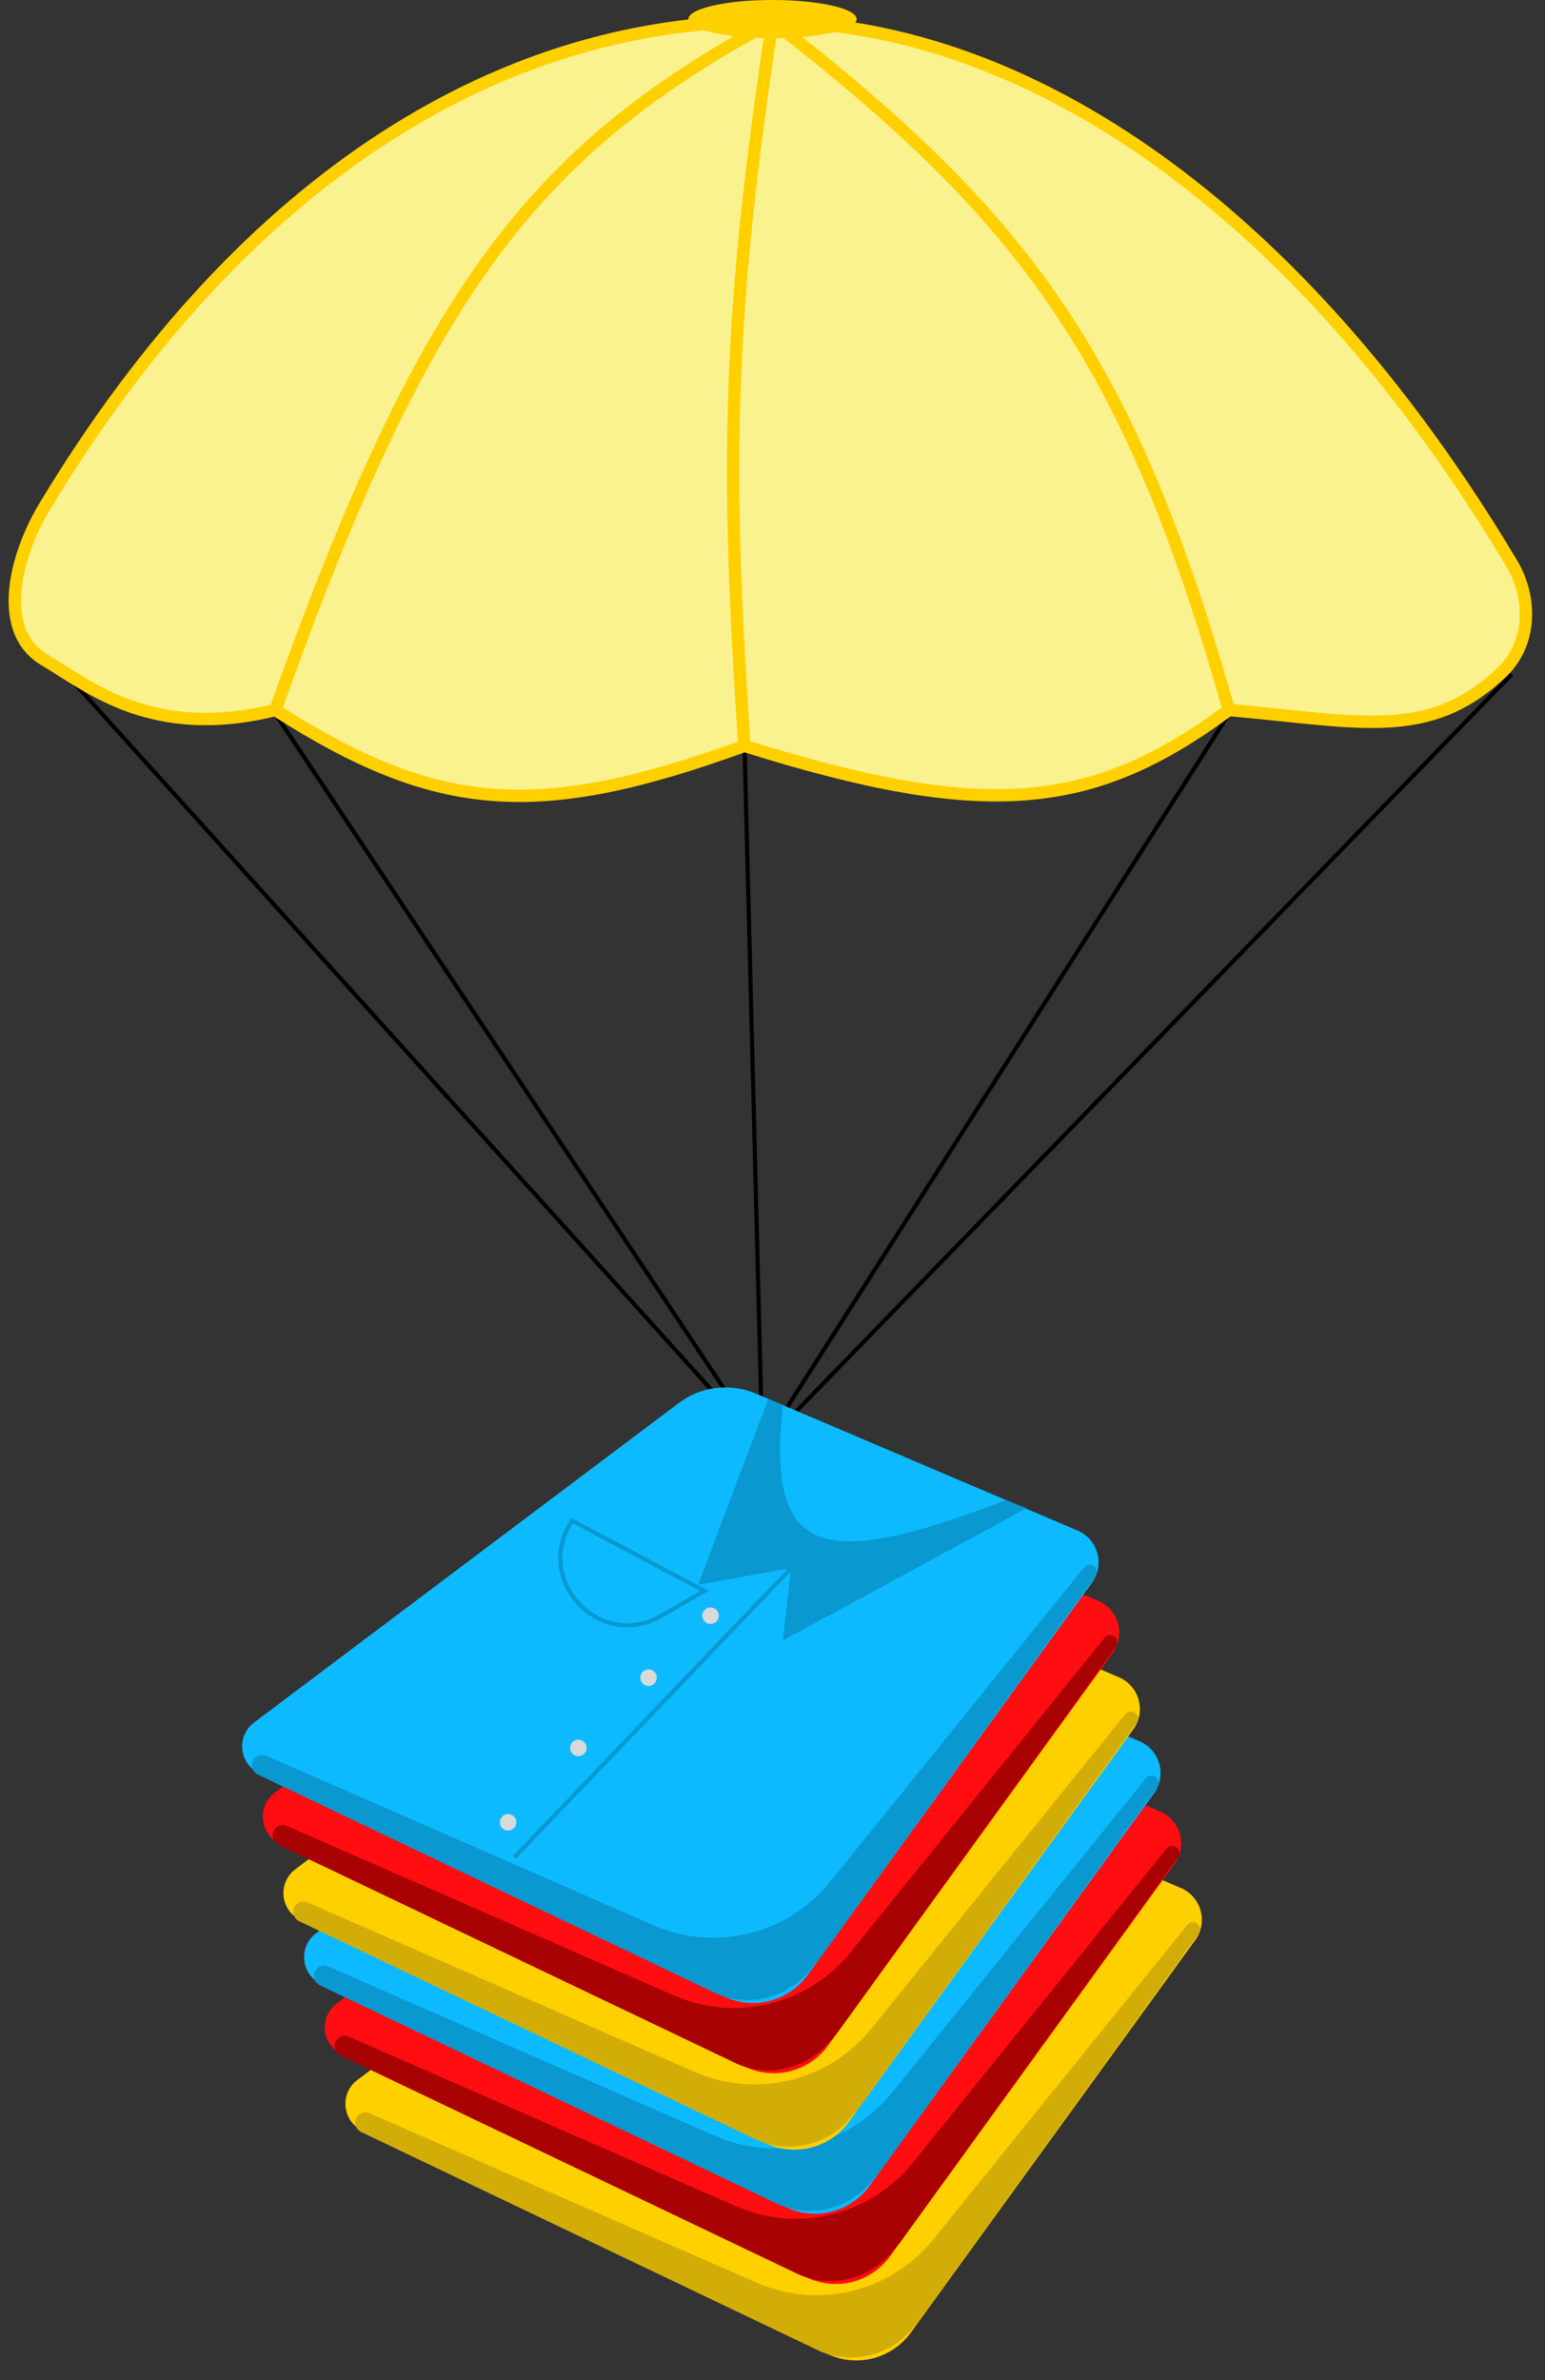 <svg width="374" height="576" viewBox="0 0 374 576" fill="none" xmlns="http://www.w3.org/2000/svg">
<rect x="0" y="0" width="374" height="576" fill="#333333" stroke="none"/>
<path d="M184.531 350L180.211 179.917M184.531 350L298.089 171.818M184.531 350L66.036 171.818M184.531 350L16.046 163.141M184.531 350L365.977 163.141" stroke="black"/>
<path d="M180.211 180.496C130.246 198.635 105.791 196.855 66.653 171.818C36.715 179.214 21.502 166.033 10.751 159.669C-1.018 152.703 3.7 134.416 10.751 122.697C59.374 41.898 122.82 4.318 187 5.207C250.251 6.082 314.232 51.781 363.508 132.327C364.322 133.657 365.132 134.997 365.937 136.346C371.018 144.853 370.705 155.934 363.508 162.744C345.835 179.467 329.067 174.584 297.472 171.818C264.527 196.186 238.745 198.85 180.211 180.496Z" fill="#FAF28F"/>
<path d="M180.211 180.496C130.246 198.635 105.791 196.855 66.653 171.818M180.211 180.496C238.745 198.85 264.527 196.186 297.472 171.818M180.211 180.496C175.429 110.902 176.465 74.661 187 5.207M66.653 171.818C102.469 71.428 128.277 36.948 187 5.207M66.653 171.818C36.715 179.214 21.502 166.033 10.751 159.669V159.669C-1.018 152.703 3.7 134.416 10.751 122.697V122.697C59.374 41.898 122.82 4.318 187 5.207M297.472 171.818C273.523 87.195 248.694 53.015 187 5.207M297.472 171.818C329.067 174.584 345.835 179.468 363.508 162.744V162.744C370.705 155.934 371.018 144.853 365.937 136.346C365.132 134.997 364.322 133.657 363.508 132.327C314.232 51.781 250.251 6.082 187 5.207" stroke="#FFD000" stroke-width="3"/>
<ellipse cx="187" cy="4.628" rx="20.366" ry="4.628" fill="#FFD000"/>
<path d="M200.25 569.624L198 568.544L88.123 515.836L87.717 515.641C82.833 513.298 82.17 506.612 86.5 503.355L188 427.021L189.314 426.032C194.689 421.99 201.812 421.123 208 423.756L284.928 456.5L285.84 456.888C290.786 458.993 292.493 465.148 289.338 469.5L220.474 564.5C215.856 570.87 207.344 573.027 200.25 569.624Z" fill="#FFD000"/>
<path d="M219.155 463.227C210.558 459.208 209.759 444.225 211 425L214.5 426.5C210.686 462.451 222.717 467.256 268.5 449.5L273.5 451.5C251.269 459.67 227.553 467.154 219.155 463.227Z" fill="#D3AD07"/>
<path d="M183.102 552.382L89.47 511.395C87.442 510.507 85.349 512.507 86.144 514.573C86.373 515.168 86.821 515.653 87.396 515.928L198.5 569C206.238 572.274 215.205 570.151 220.653 563.755L223 561L290.17 467.957C290.384 467.66 290.5 467.303 290.5 466.936C290.5 465.291 288.432 464.56 287.398 465.84L225.923 541.934C215.635 554.669 198.099 558.947 183.102 552.382Z" fill="#D3AD07"/>
<path d="M195.5 471.5L163.5 454.5C153.928 468.736 170.17 486.127 185.026 477.548L195.5 471.5Z" stroke="#D3AD07"/>
<path d="M195.25 551.124L193 550.044L83.123 497.336L82.717 497.141C77.833 494.798 77.17 488.112 81.5 484.855L183 408.521L184.314 407.532C189.689 403.49 196.812 402.623 203 405.256L279.928 438L280.84 438.388C285.786 440.493 287.493 446.648 284.338 451L215.474 546C210.856 552.37 202.344 554.527 195.25 551.124Z" fill="#FF0D11"/>
<path d="M214.155 444.727C205.558 440.708 204.759 425.725 206 406.5L209.5 408C205.686 443.951 217.717 448.756 263.5 431L268.5 433C246.269 441.17 222.553 448.654 214.155 444.727Z" fill="#A90202"/>
<path d="M178.102 533.882L84.47 492.895C82.442 492.007 80.349 494.007 81.144 496.073C81.373 496.668 81.821 497.153 82.396 497.428L193.5 550.5C201.238 553.774 210.205 551.651 215.653 545.255L218 542.5L285.17 449.457C285.384 449.16 285.5 448.803 285.5 448.436C285.5 446.791 283.432 446.06 282.398 447.34L220.923 523.434C210.635 536.169 193.099 540.447 178.102 533.882Z" fill="#A90202"/>
<path d="M190.5 453L158.5 436C148.928 450.236 165.17 467.627 180.026 459.048L190.5 453Z" stroke="#A90202"/>
<path d="M190.25 534.124L188 533.044L78.123 480.336L77.717 480.141C72.833 477.798 72.17 471.112 76.5 467.855L178 391.521L179.314 390.532C184.689 386.49 191.812 385.623 198 388.256L274.928 421L275.84 421.388C280.786 423.493 282.493 429.648 279.338 434L210.474 529C205.856 535.37 197.344 537.527 190.25 534.124Z" fill="#0DBAFF"/>
<path d="M209.155 427.727C200.558 423.708 199.759 408.725 201 389.5L204.5 391C200.686 426.951 212.717 431.756 258.5 414L263.5 416C241.269 424.17 217.553 431.654 209.155 427.727Z" fill="#0998D0"/>
<path d="M173.102 516.882L79.47 475.895C77.442 475.007 75.349 477.007 76.144 479.073C76.373 479.668 76.821 480.153 77.396 480.428L188.5 533.5C196.238 536.774 205.205 534.651 210.653 528.255L213 525.5L280.17 432.457C280.384 432.16 280.5 431.803 280.5 431.436C280.5 429.791 278.432 429.06 277.398 430.34L215.923 506.434C205.635 519.169 188.099 523.447 173.102 516.882Z" fill="#0998D0"/>
<path d="M185.5 436L153.5 419C143.928 433.236 160.17 450.627 175.026 442.048L185.5 436Z" stroke="#0998D0"/>
<path d="M185.25 518.624L183 517.544L73.123 464.836L72.717 464.641C67.833 462.298 67.17 455.612 71.5 452.355L173 376.021L174.314 375.032C179.689 370.99 186.812 370.123 193 372.756L269.928 405.5L270.84 405.888C275.786 407.993 277.493 414.148 274.338 418.5L205.474 513.5C200.856 519.87 192.344 522.027 185.25 518.624Z" fill="#FFD000"/>
<path d="M204.155 412.227C195.558 408.208 194.759 393.225 196 374L199.5 375.5C195.686 411.451 207.717 416.256 253.5 398.5L258.5 400.5C236.269 408.67 212.553 416.154 204.155 412.227Z" fill="#D3AD07"/>
<path d="M168.102 501.382L74.47 460.395C72.442 459.507 70.349 461.507 71.144 463.573C71.373 464.168 71.821 464.653 72.396 464.928L183.5 518C191.238 521.274 200.205 519.151 205.653 512.755L208 510L275.17 416.957C275.384 416.66 275.5 416.303 275.5 415.936C275.5 414.291 273.432 413.56 272.398 414.84L210.923 490.934C200.635 503.669 183.099 507.947 168.102 501.382Z" fill="#D3AD07"/>
<path d="M180.5 420.5L148.5 403.5C138.928 417.736 155.17 435.127 170.026 426.548L180.5 420.5Z" stroke="#D3AD07"/>
<path d="M180.25 500.124L178 499.044L68.123 446.336L67.717 446.141C62.833 443.798 62.17 437.112 66.5 433.855L168 357.521L169.314 356.532C174.689 352.49 181.812 351.623 188 354.256L264.928 387L265.84 387.388C270.786 389.493 272.493 395.648 269.338 400L200.474 495C195.856 501.37 187.344 503.527 180.25 500.124Z" fill="#FF0D11"/>
<path d="M199.155 393.727C190.558 389.708 189.759 374.725 191 355.5L194.5 357C190.686 392.951 202.717 397.756 248.5 380L253.5 382C231.269 390.17 207.553 397.654 199.155 393.727Z" fill="#A90202"/>
<path d="M163.102 482.882L69.47 441.895C67.442 441.007 65.349 443.007 66.144 445.073C66.373 445.668 66.821 446.153 67.396 446.428L178.5 499.5C186.238 502.774 195.205 500.651 200.653 494.255L203 491.5L270.17 398.457C270.384 398.16 270.5 397.803 270.5 397.436C270.5 395.791 268.432 395.06 267.398 396.34L205.923 472.434C195.635 485.169 178.099 489.447 163.102 482.882Z" fill="#A90202"/>
<path d="M175.5 402L143.5 385C133.928 399.236 150.17 416.627 165.026 408.048L175.5 402Z" stroke="#A90202"/>
<path d="M175.25 483.124L173 482.044L63.123 429.336L62.717 429.141C57.833 426.798 57.17 420.112 61.5 416.855L163 340.521L164.314 339.532C169.689 335.49 176.812 334.623 183 337.256L259.928 370L260.84 370.388C265.786 372.493 267.493 378.648 264.338 383L195.474 478C190.856 484.37 182.344 486.527 175.25 483.124Z" fill="#0DBAFF"/>
<path d="M186 338.5L189.5 340C185.686 375.951 197.717 380.756 243.5 363L248.5 365L189.5 397L191.5 379.5L169 383.5L186 338.5Z" fill="#0998D0"/>
<path d="M158.102 465.882L64.47 424.895C62.442 424.007 60.349 426.007 61.144 428.073C61.373 428.668 61.821 429.153 62.396 429.428L173.5 482.5C181.238 485.774 190.205 483.651 195.653 477.255L198 474.5L265.17 381.457C265.384 381.16 265.5 380.803 265.5 380.436C265.5 378.791 263.432 378.06 262.398 379.34L200.923 455.434C190.635 468.169 173.099 472.447 158.102 465.882Z" fill="#0998D0"/>
<path d="M170.5 385L138.5 368C128.928 382.236 145.17 399.627 160.026 391.048L170.5 385Z" stroke="#0998D0"/>
<path d="M124.5 449.5L191.5 379.5" stroke="#0998D0"/>
<circle cx="172" cy="391" r="2" fill="#D9D9D9"/>
<circle cx="157" cy="406" r="2" fill="#D9D9D9"/>
<circle cx="140" cy="423" r="2" fill="#D9D9D9"/>
<circle cx="123" cy="441" r="2" fill="#D9D9D9"/>
</svg>